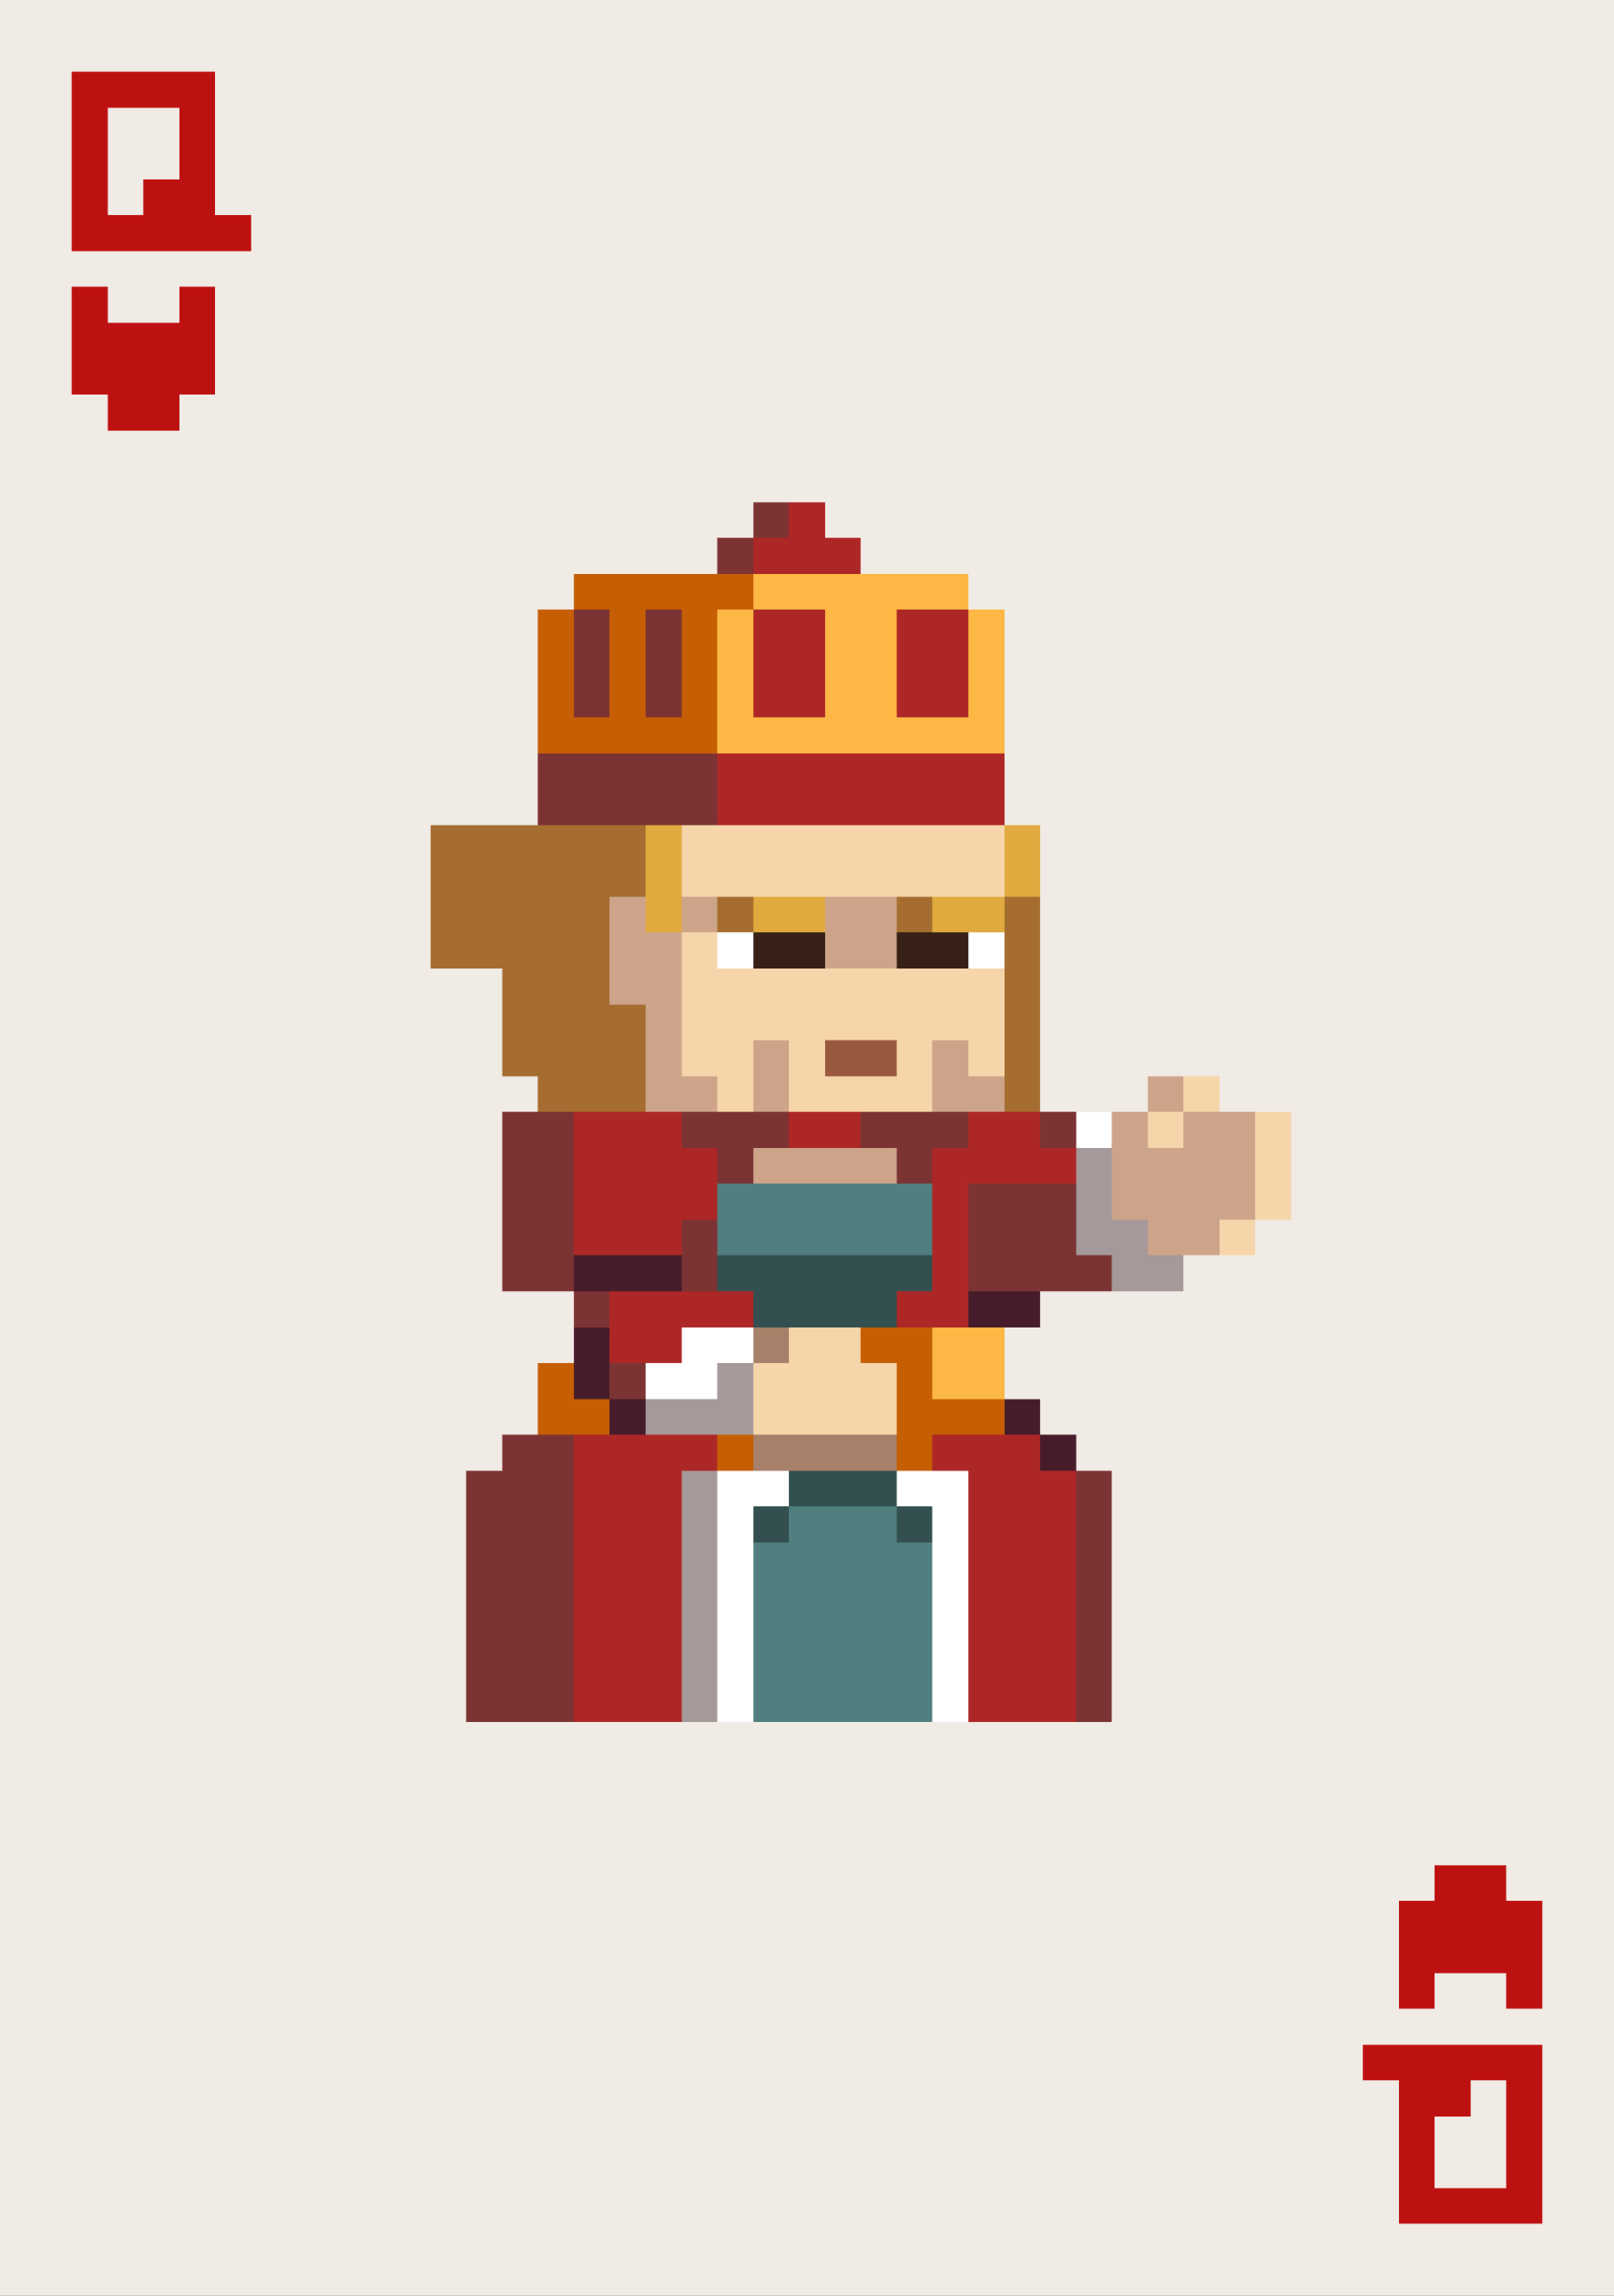 <svg xmlns="http://www.w3.org/2000/svg" viewBox="0 -0.5 45 64" shape-rendering="crispEdges">
<rect x="0" y="-0.5" width="45" height="64" fill="#333333" stroke="none"/>
<path stroke="#f1ebe5" d="M0 0h45M0 1h45M0 2h2M6 2h39M0 3h2M3 3h2M6 3h39M0 4h2M3 4h2M6 4h39M0 5h2M3 5h1M6 5h39M0 6h2M7 6h38M0 7h45M0 8h2M3 8h2M6 8h39M0 9h2M6 9h39M0 10h2M6 10h39M0 11h3M5 11h40M0 12h45M0 13h45M0 14h21M23 14h22M0 15h20M24 15h21M0 16h16M27 16h18M0 17h15M28 17h17M0 18h15M28 18h17M0 19h15M28 19h17M0 20h15M28 20h17M0 21h15M28 21h17M0 22h15M28 22h17M0 23h12M29 23h16M0 24h12M29 24h16M0 25h12M29 25h16M0 26h12M29 26h16M0 27h14M29 27h16M0 28h14M29 28h16M0 29h14M29 29h16M0 30h15M29 30h3M34 30h11M0 31h14M36 31h9M0 32h14M36 32h9M0 33h14M36 33h9M0 34h14M35 34h10M0 35h14M33 35h12M0 36h16M29 36h16M0 37h16M28 37h17M0 38h15M28 38h17M0 39h15M29 39h16M0 40h14M30 40h15M0 41h13M31 41h14M0 42h13M31 42h14M0 43h13M31 43h14M0 44h13M31 44h14M0 45h13M31 45h14M0 46h13M31 46h14M0 47h13M31 47h14M0 48h45M0 49h45M0 50h45M0 51h45M0 52h40M42 52h3M0 53h39M43 53h2M0 54h39M43 54h2M0 55h39M40 55h2M43 55h2M0 56h45M0 57h38M43 57h2M0 58h39M41 58h1M43 58h2M0 59h39M40 59h2M43 59h2M0 60h39M40 60h2M43 60h2M0 61h39M43 61h2M0 62h45M0 63h45" />
<path stroke="#bd1111" d="M2 2h4M2 3h1M5 3h1M2 4h1M5 4h1M2 5h1M4 5h2M2 6h5M2 8h1M5 8h1M2 9h4M2 10h4M3 11h2M40 52h2M39 53h4M39 54h4M39 55h1M42 55h1M38 57h5M39 58h2M42 58h1M39 59h1M42 59h1M39 60h1M42 60h1M39 61h4" />
<path stroke="#7c3333" d="M21 14h1M20 15h1M16 17h1M18 17h1M16 18h1M18 18h1M16 19h1M18 19h1M15 21h5M15 22h5M14 31h2M19 31h3M24 31h3M29 31h1M14 32h2M20 32h1M25 32h1M14 33h2M27 33h3M14 34h2M19 34h1M27 34h3M14 35h2M19 35h1M27 35h4M16 36h1M17 38h1M14 40h2M13 41h3M30 41h1M13 42h3M30 42h1M13 43h3M30 43h1M13 44h3M30 44h1M13 45h3M30 45h1M13 46h3M30 46h1M13 47h3M30 47h1" />
<path stroke="#ae2727" d="M22 14h1M21 15h3M21 17h2M25 17h2M21 18h2M25 18h2M21 19h2M25 19h2M20 21h8M20 22h8M16 31h3M22 31h2M27 31h2M16 32h4M26 32h4M16 33h4M26 33h1M16 34h3M26 34h1M26 35h1M17 36h4M25 36h2M17 37h2M16 40h4M26 40h3M16 41h3M27 41h3M16 42h3M27 42h3M16 43h3M27 43h3M16 44h3M27 44h3M16 45h3M27 45h3M16 46h3M27 46h3M16 47h3M27 47h3" />
<path stroke="#c65e03" d="M16 16h5M15 17h1M17 17h1M19 17h1M15 18h1M17 18h1M19 18h1M15 19h1M17 19h1M19 19h1M15 20h5M24 37h2M15 38h1M25 38h1M15 39h2M25 39h3M20 40h1M25 40h1" />
<path stroke="#fcb744" d="M21 16h6M20 17h1M23 17h2M27 17h1M20 18h1M23 18h2M27 18h1M20 19h1M23 19h2M27 19h1M20 20h8M26 37h2M26 38h2" />
<path stroke="#a56d2f" d="M12 23h6M12 24h6M12 25h5M20 25h1M25 25h1M28 25h1M12 26h5M28 26h1M14 27h3M28 27h1M14 28h4M28 28h1M14 29h4M28 29h1M15 30h3M28 30h1" />
<path stroke="#e0aa3f" d="M18 23h1M28 23h1M18 24h1M28 24h1M18 25h1M21 25h2M26 25h2" />
<path stroke="#f6d5aa" d="M19 23h9M19 24h9M19 26h1M19 27h9M19 28h9M19 29h2M22 29h1M25 29h1M27 29h1M20 30h1M22 30h4M33 30h1M32 31h1M35 31h1M35 32h1M35 33h1M34 34h1M22 37h2M21 38h4M21 39h4" />
<path stroke="#cda48a" d="M17 25h1M19 25h1M23 25h2M17 26h2M23 26h2M17 27h2M18 28h1M18 29h1M21 29h1M26 29h1M18 30h2M21 30h1M26 30h2M32 30h1M31 31h1M33 31h2M21 32h4M31 32h4M31 33h4M32 34h2" />
<path stroke="#ffffff" d="M20 26h1M27 26h1M30 31h1M19 37h2M18 38h2M20 41h2M25 41h2M20 42h1M26 42h1M20 43h1M26 43h1M20 44h1M26 44h1M20 45h1M26 45h1M20 46h1M26 46h1M20 47h1M26 47h1" />
<path stroke="#372117" d="M21 26h2M25 26h2" />
<path stroke="#9a583e" d="M23 29h2" />
<path stroke="#a59999" d="M30 32h1M30 33h1M30 34h2M31 35h2M20 38h1M18 39h3M19 41h1M19 42h1M19 43h1M19 44h1M19 45h1M19 46h1M19 47h1" />
<path stroke="#517e7e" d="M20 33h6M20 34h6M22 42h3M21 43h5M21 44h5M21 45h5M21 46h5M21 47h5" />
<path stroke="#471c2a" d="M16 35h3M27 36h2M16 37h1M16 38h1M17 39h1M28 39h1M29 40h1" />
<path stroke="#344f4f" d="M20 35h6M21 36h4M22 41h3M21 42h1M25 42h1" />
<path stroke="#a68068" d="M21 37h1M21 40h4" />
</svg>